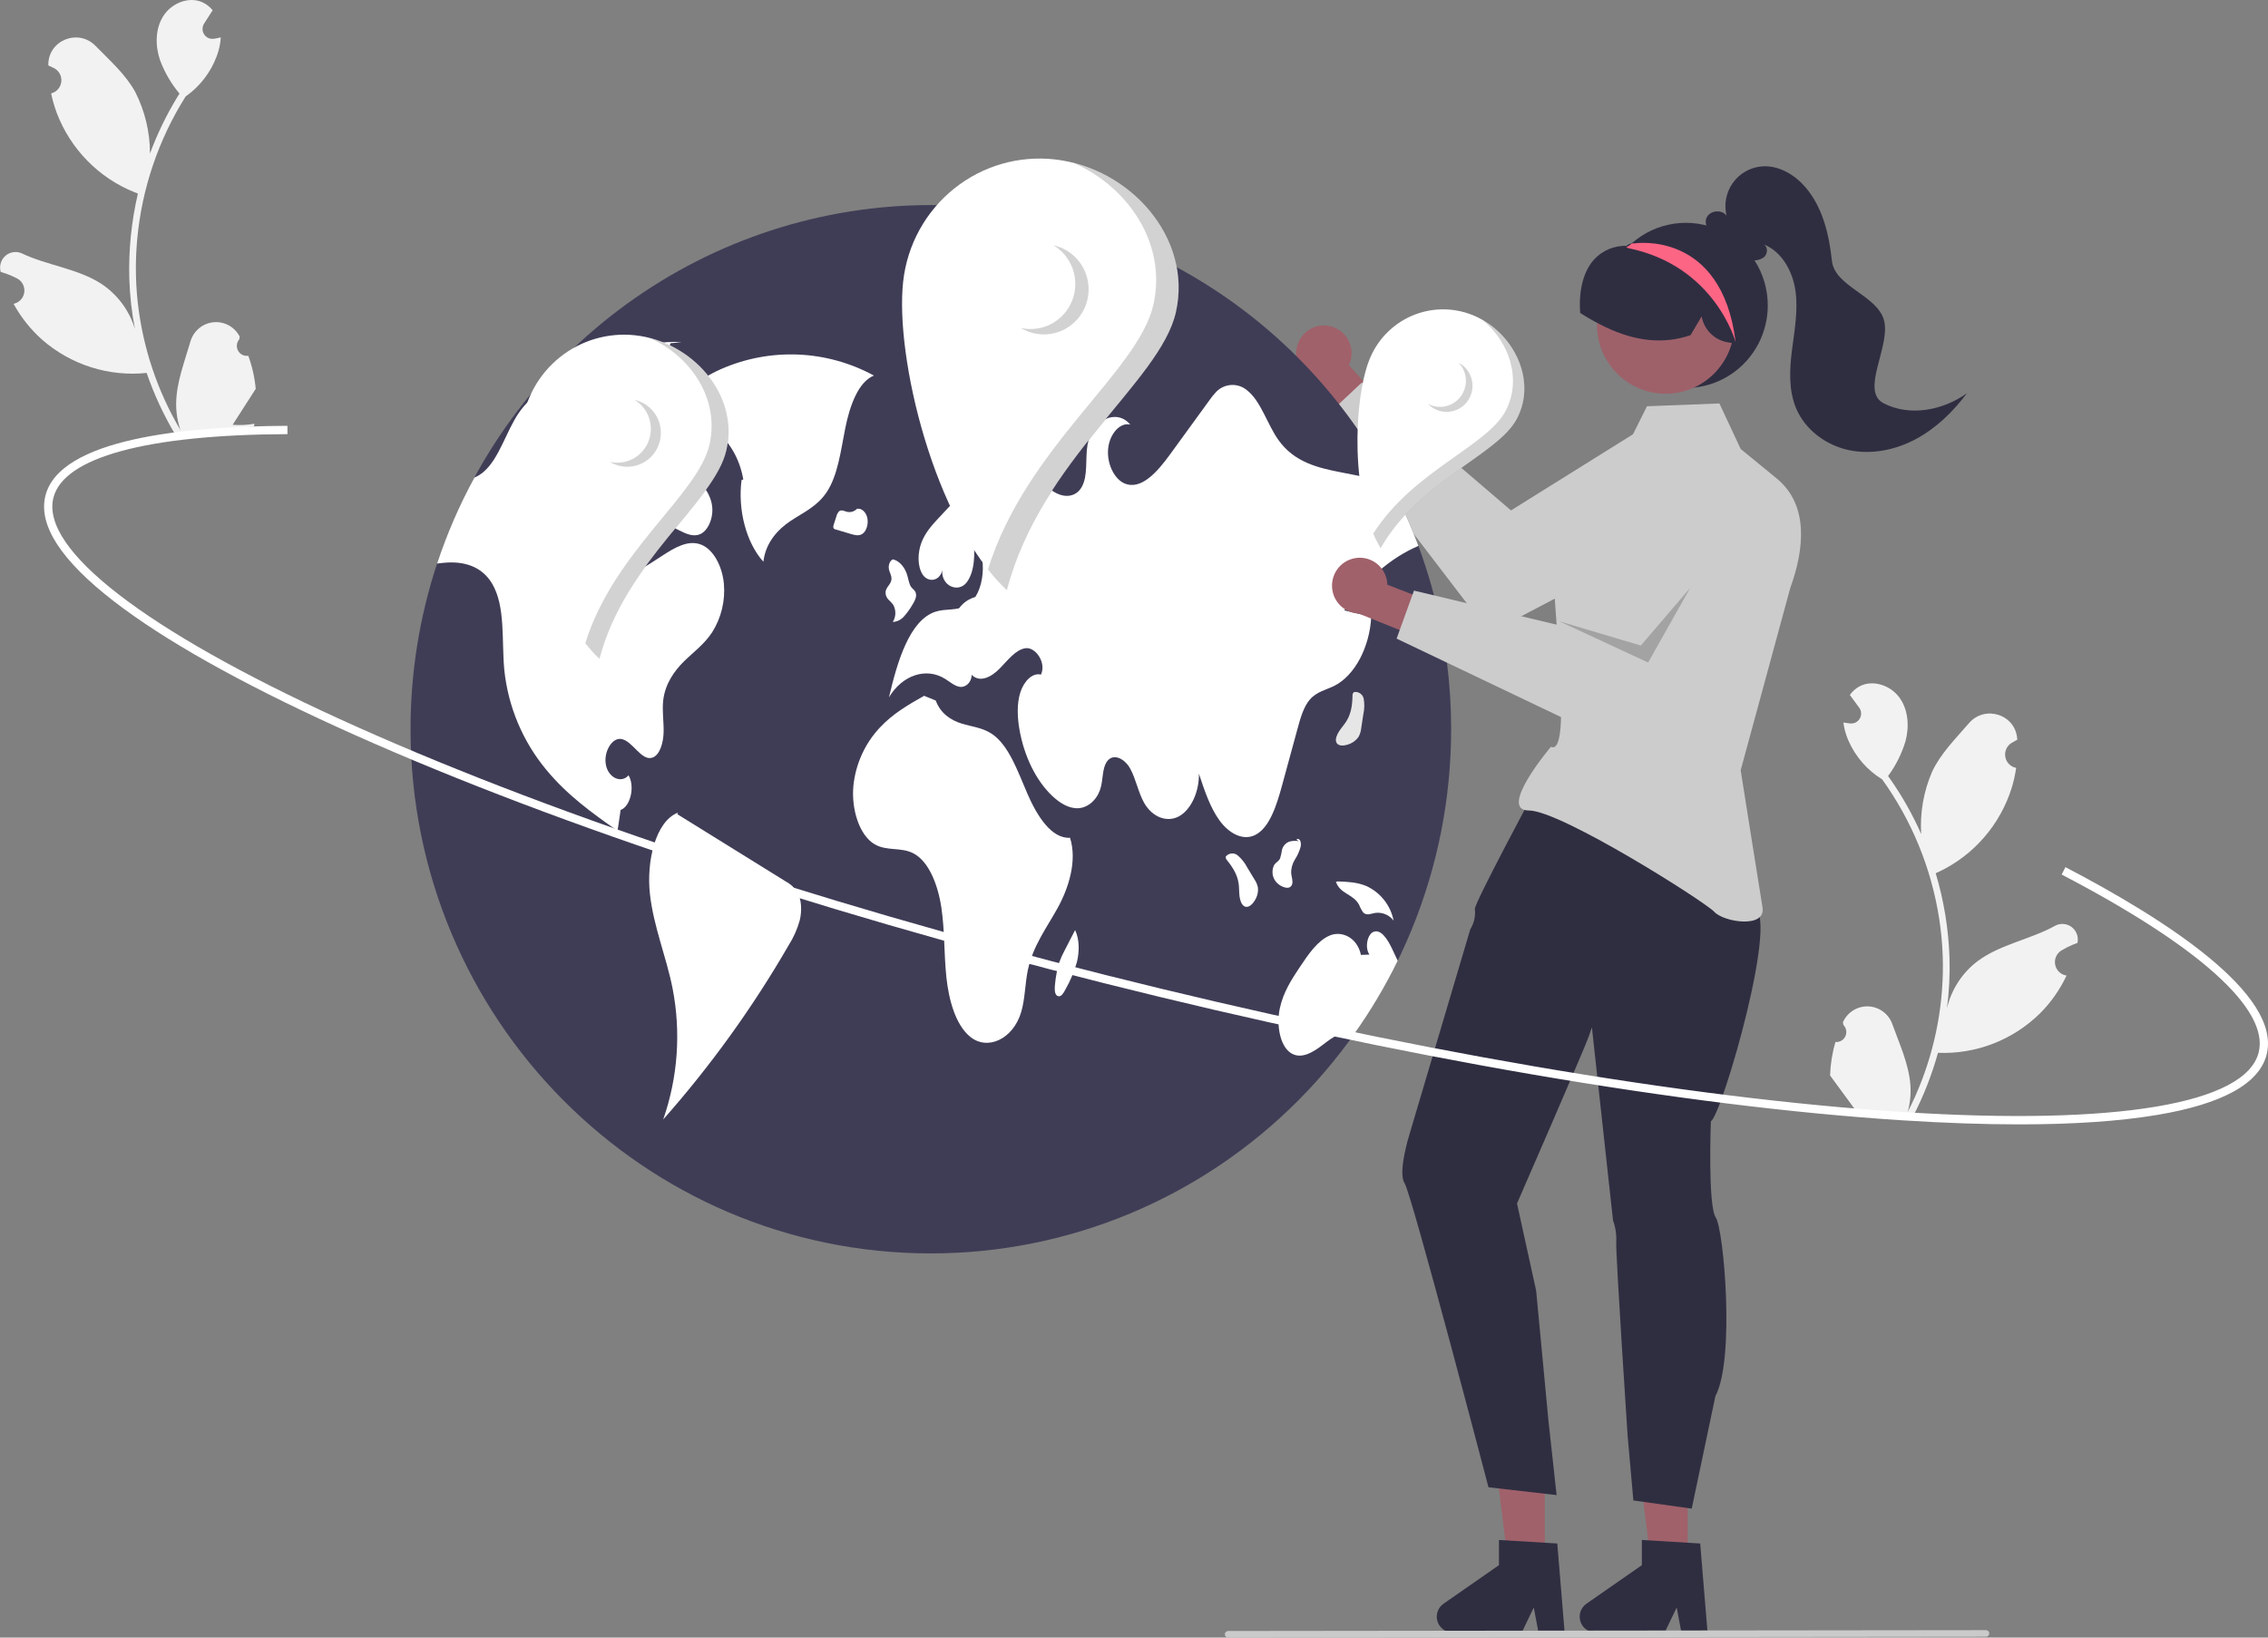 <svg width="558" height="403" viewBox="0 0 558 403" fill="none" xmlns="http://www.w3.org/2000/svg">
<rect x="0" y="0" width="558" height="403" fill="#808080" stroke="none"/>
<g clip-path="url(#clip0_76_1625)">
<path d="M451.582 256.427C452.081 256.474 452.582 256.365 453.017 256.115C453.452 255.865 453.801 255.486 454.015 255.03C454.23 254.574 454.3 254.062 454.216 253.564C454.133 253.067 453.899 252.607 453.548 252.247C453.497 251.998 453.462 251.819 453.411 251.569C453.436 251.517 453.46 251.464 453.485 251.412C454.044 250.237 454.935 249.254 456.047 248.588C457.158 247.922 458.44 247.601 459.731 247.666C461.023 247.732 462.266 248.18 463.306 248.956C464.345 249.731 465.134 250.799 465.573 252.024C467.329 256.916 469.624 261.841 470.01 266.945C470.179 269.2 469.959 271.469 469.359 273.649C474.475 263.658 477.399 252.675 477.933 241.445C478.064 238.627 478.039 235.803 477.857 232.988C477.706 230.68 477.455 228.384 477.104 226.099C475.182 213.702 470.369 201.941 463.061 191.782C459.4 189.54 456.509 186.222 454.777 182.274C454.149 180.854 453.729 179.351 453.529 177.81C453.95 177.885 454.379 177.941 454.801 177.989C454.933 178.002 455.071 178.015 455.203 178.028L455.253 178.033C455.717 178.076 456.185 177.983 456.598 177.764C457.011 177.546 457.353 177.212 457.582 176.802C457.811 176.392 457.918 175.925 457.89 175.455C457.861 174.986 457.699 174.535 457.422 174.156C457.25 173.921 457.077 173.686 456.904 173.45C456.643 173.087 456.374 172.731 456.112 172.368C456.082 172.333 456.053 172.297 456.027 172.259C455.725 171.845 455.424 171.438 455.123 171.024C455.748 170.139 456.568 169.411 457.518 168.898C460.808 167.158 465.165 168.675 467.344 171.702C469.529 174.73 469.777 178.845 468.803 182.455C467.867 185.521 466.421 188.404 464.525 190.981C464.688 191.213 464.859 191.438 465.022 191.67C468.006 195.933 470.569 200.48 472.673 205.246C472.35 200.002 473.267 194.755 475.349 189.938C477.44 185.456 481.142 181.772 484.428 177.966C488.375 173.395 495.923 175.825 496.302 181.872C496.306 181.93 496.309 181.989 496.312 182.047C495.839 182.288 495.375 182.545 494.92 182.818C494.348 183.166 493.894 183.679 493.617 184.291C493.339 184.903 493.252 185.586 493.366 186.249C493.48 186.912 493.79 187.524 494.255 188.007C494.721 188.489 495.32 188.819 495.975 188.952L496.042 188.966C495.8 190.632 495.433 192.278 494.944 193.888C493.535 198.381 491.22 202.533 488.143 206.083C485.067 209.632 481.297 212.503 477.068 214.515C476.791 214.643 476.52 214.77 476.243 214.891C478.266 221.655 479.407 228.655 479.639 235.716C479.762 239.881 479.551 244.05 479.007 248.181L479.035 248.035C480.137 243.465 482.771 239.418 486.491 236.578C492.013 232.425 499.603 231.156 505.504 227.886C506.132 227.52 506.851 227.343 507.576 227.375C508.301 227.407 509.001 227.647 509.595 228.068C510.188 228.488 510.65 229.07 510.926 229.747C511.202 230.423 511.28 231.164 511.152 231.884C511.142 231.935 511.131 231.986 511.121 232.037C510.25 232.348 509.398 232.714 508.571 233.131C508.098 233.372 507.634 233.629 507.179 233.902C506.607 234.249 506.153 234.763 505.876 235.375C505.598 235.987 505.511 236.669 505.625 237.332C505.739 237.995 506.049 238.608 506.514 239.091C506.98 239.573 507.579 239.902 508.234 240.036L508.301 240.049C508.349 240.059 508.39 240.068 508.439 240.077C506.815 243.525 504.614 246.666 501.932 249.361C498.623 252.621 494.688 255.166 490.369 256.839C486.049 258.512 481.436 259.279 476.812 259.091L476.805 259.091C475.296 264.527 473.231 269.79 470.642 274.796L451.262 273.887C451.202 273.667 451.15 273.44 451.098 273.22C452.886 273.418 454.692 273.394 456.475 273.15C455.12 271.304 453.764 269.445 452.409 267.599C452.378 267.564 452.35 267.528 452.323 267.49C451.636 266.546 450.941 265.608 450.254 264.664L450.254 264.663C450.344 261.872 450.79 259.104 451.581 256.427L451.582 256.427Z" fill="#F2F2F2"/>
<path d="M61.09 87.549C60.595 87.627 60.089 87.549 59.639 87.327C59.189 87.105 58.818 86.748 58.576 86.306C58.334 85.864 58.232 85.358 58.285 84.856C58.338 84.354 58.543 83.881 58.872 83.5C58.907 83.248 58.932 83.067 58.967 82.815C58.939 82.764 58.911 82.713 58.883 82.662C58.253 81.524 57.303 80.599 56.154 80.003C55.004 79.407 53.704 79.167 52.419 79.313C51.134 79.458 49.921 79.984 48.931 80.822C47.941 81.661 47.219 82.775 46.856 84.026C45.404 89.018 43.415 94.077 43.343 99.194C43.312 101.456 43.671 103.706 44.403 105.845C38.685 96.191 35.093 85.412 33.871 74.236C33.567 71.432 33.419 68.612 33.428 65.791C33.437 63.478 33.547 61.17 33.758 58.868C34.916 46.375 38.998 34.337 45.67 23.742C49.186 21.277 51.868 17.785 53.355 13.736C53.894 12.281 54.222 10.754 54.327 9.203C53.911 9.305 53.487 9.387 53.068 9.461C52.937 9.482 52.8 9.505 52.669 9.526L52.62 9.534C52.159 9.605 51.687 9.541 51.261 9.349C50.835 9.157 50.473 8.845 50.219 8.45C49.966 8.055 49.83 7.595 49.83 7.125C49.829 6.655 49.964 6.194 50.217 5.799C50.375 5.554 50.533 5.308 50.691 5.062C50.929 4.684 51.176 4.311 51.415 3.933C51.443 3.896 51.47 3.858 51.494 3.818C51.769 3.386 52.045 2.961 52.32 2.529C51.641 1.685 50.779 1.01 49.799 0.557C46.409 -0.974 42.153 0.81 40.164 3.968C38.169 7.126 38.173 11.249 39.367 14.79C40.489 17.792 42.109 20.58 44.16 23.034C44.011 23.276 43.854 23.511 43.706 23.753C40.988 28.193 38.709 32.891 36.901 37.779C36.902 32.525 35.665 27.346 33.292 22.667C30.93 18.324 27.009 14.877 23.496 11.283C19.277 6.966 11.892 9.862 11.885 15.921C11.884 15.98 11.885 16.038 11.885 16.097C12.372 16.307 12.851 16.535 13.322 16.78C13.914 17.091 14.399 17.575 14.713 18.168C15.027 18.762 15.156 19.438 15.083 20.106C15.01 20.775 14.739 21.406 14.303 21.917C13.868 22.427 13.29 22.793 12.645 22.967L12.579 22.985C12.923 24.633 13.39 26.253 13.977 27.829C15.659 32.227 18.224 36.226 21.512 39.578C24.8 42.929 28.739 45.559 33.083 47.304C33.368 47.414 33.646 47.525 33.93 47.628C32.325 54.505 31.615 61.563 31.817 68.625C31.95 72.79 32.416 76.937 33.212 81.026L33.175 80.882C31.795 76.389 28.918 72.514 25.031 69.912C19.265 66.11 11.612 65.316 5.521 62.42C4.872 62.094 4.143 61.961 3.422 62.039C2.701 62.116 2.016 62.4 1.449 62.856C0.883 63.312 0.457 63.923 0.223 64.615C-0.01 65.307 -0.043 66.052 0.129 66.762C0.143 66.812 0.156 66.863 0.169 66.913C1.058 67.169 1.931 67.481 2.781 67.846C3.268 68.057 3.747 68.284 4.218 68.529C4.81 68.84 5.295 69.324 5.609 69.918C5.924 70.511 6.053 71.187 5.98 71.856C5.907 72.525 5.635 73.156 5.2 73.666C4.765 74.177 4.187 74.543 3.542 74.716L3.476 74.734C3.428 74.746 3.387 74.758 3.34 74.77C5.172 78.111 7.561 81.108 10.403 83.632C13.905 86.68 17.989 88.974 22.403 90.375C26.817 91.776 31.468 92.254 36.072 91.779L36.079 91.778C37.918 97.11 40.302 102.235 43.193 107.07L62.48 104.956C62.526 104.732 62.564 104.503 62.603 104.28C60.83 104.589 59.026 104.678 57.231 104.545C58.471 102.618 59.71 100.678 60.95 98.752C60.978 98.715 61.005 98.677 61.029 98.637C61.657 97.652 62.292 96.673 62.921 95.688L62.921 95.687C62.66 92.906 62.045 90.172 61.091 87.55L61.09 87.549Z" fill="#F2F2F2"/>
<path d="M327.563 80.347C328.518 80.611 329.403 81.084 330.157 81.731C330.911 82.377 331.515 83.183 331.927 84.091C332.338 84.998 332.547 85.985 332.539 86.983C332.531 87.981 332.306 88.965 331.88 89.865L342.23 101.461L336.771 109.518L322.383 92.936C320.929 92.114 319.825 90.783 319.279 89.196C318.734 87.608 318.786 85.874 319.424 84.323C320.063 82.771 321.244 81.509 322.744 80.776C324.244 80.043 325.959 79.891 327.563 80.347V80.347Z" fill="#A0616A"/>
<path d="M424.46 108.821C423.527 107.29 422.303 105.96 420.859 104.908C419.415 103.855 417.779 103.1 416.044 102.686C414.31 102.271 412.511 102.206 410.752 102.494C408.993 102.782 407.307 103.417 405.791 104.363L371.752 125.607L335.034 94.155L325.899 102.726L366.462 155.76L419.182 128.064C417.951 128.711 425.946 111.259 424.46 108.821Z" fill="#CCCCCC"/>
<path d="M357.027 179.46C357.03 196.401 353.722 213.176 347.29 228.829C340.858 244.481 331.429 258.703 319.541 270.682C307.654 282.661 293.541 292.162 278.009 298.644C262.476 305.125 245.829 308.46 229.017 308.456C158.32 308.456 101.008 250.702 101.008 179.46C100.996 165.602 103.2 151.833 107.536 138.682C116.05 112.999 132.36 90.663 154.16 74.832C175.96 59.001 202.147 50.476 229.017 50.463C252.192 50.455 274.933 56.788 294.815 68.788C314.696 80.787 330.97 98.002 341.901 118.595C344.611 123.675 346.975 128.936 348.977 134.339C349.254 135.092 349.524 135.844 349.787 136.604V136.611C350.961 139.951 351.994 143.352 352.888 146.816C355.645 157.475 357.036 168.445 357.027 179.46V179.46Z" fill="#3F3D56"/>
<path d="M215.012 92.427C209.259 89.292 202.872 87.522 196.338 87.253C189.803 86.984 183.294 88.222 177.306 90.872C172.034 93.184 166.483 97.332 164.724 104.822C171.837 100.591 181.045 107.275 182.875 117.997L182.448 118.116C181.481 125.542 183.639 133.628 187.818 138.233C188.366 133.449 191.487 130.194 194.557 128.16C197.627 126.127 201.023 124.65 203.366 121.154C206.143 117.01 206.849 110.954 207.952 105.429C209.056 99.904 211.149 93.966 215.012 92.427Z" fill="white"/>
<path d="M175.196 155.624C173.226 158.605 170.595 160.476 168.234 162.805C165.88 165.141 163.64 168.294 163.171 172.344C162.872 174.938 163.334 177.575 163.27 180.198C163.206 182.821 162.339 185.774 160.568 186.426C157.773 187.443 155.639 182.212 152.766 181.846C150.483 181.56 148.428 185.179 149.09 188.318C149.751 191.457 152.859 192.847 154.644 190.797C156.258 193.528 155.12 198.48 152.695 199.318C152.439 201.038 152.183 202.751 151.934 204.471C145.804 200.149 139.61 195.756 134.397 189.428C128.599 182.45 125.003 173.885 124.071 164.833C123.395 157.559 124.398 149.239 121.084 143.642C118.431 139.163 113.88 138.174 109.783 138.453C109.037 138.503 108.283 138.589 107.536 138.683C109.952 131.371 113.02 124.295 116.703 117.541C117.537 117.181 118.311 116.695 119 116.101C122.812 112.84 124.505 106.24 127.598 101.675C127.797 101.381 128.004 101.094 128.217 100.815C131.382 96.651 135.62 94.508 139.716 92.516C148.784 88.08 158.114 83.587 167.687 84.203L164.963 84.468C161.784 93.441 158.603 102.413 155.419 111.385C154.935 112.761 154.447 114.14 153.954 115.521C152.148 120.623 150.284 126.055 150.562 131.767C150.725 135.149 151.892 138.761 154.11 139.922C156.18 140.997 158.441 139.679 160.44 138.374C161.286 137.83 162.125 137.285 162.972 136.733C166.008 134.762 169.372 132.742 172.579 134.06C175.516 135.264 177.685 139.285 178.098 143.62C178.476 147.835 177.456 152.057 175.196 155.624V155.624Z" fill="white"/>
<path d="M193.257 216.881C184.388 211.378 175.519 205.875 166.65 200.373L166.801 199.982C161.287 202.098 158.997 211.976 159.908 220.054C160.82 228.131 163.91 235.352 165.471 243.223C167.576 253.994 166.781 265.136 163.17 275.493C174.832 262.307 185.153 247.975 193.978 232.714C195.211 230.79 196.15 228.691 196.764 226.487C197.328 224.142 197.241 221.322 196.113 219.441C195.387 218.362 194.405 217.482 193.257 216.881V216.881Z" fill="white"/>
<path d="M158.254 116.768C157.313 118.902 156.95 121.747 157.805 123.955C158.678 126.21 160.523 127.229 162.222 128.077L167.122 130.525C168.752 131.339 170.51 132.162 172.172 131.492C174.176 130.684 175.566 127.517 175.207 124.577C174.824 121.449 172.867 119.297 171.057 117.464C168.524 114.9 165.992 112.335 163.459 109.771L162.032 111.532C160.488 113.05 159.21 114.82 158.254 116.768V116.768Z" fill="white"/>
<path d="M330.757 150.213C332.961 150.736 335.166 151.259 337.37 151.782C336.986 159.286 333.296 166.23 328.346 168.746C326.283 169.792 323.986 170.179 322.28 172.135C320.736 173.913 319.954 176.679 319.236 179.323C317.977 183.939 316.718 188.554 315.459 193.169C314.108 198.142 312.373 203.668 308.86 205.46C305.845 207 302.395 205.115 300.077 201.955C297.759 198.795 296.343 194.545 294.971 190.403C295.056 194.918 292.973 199.346 290.021 200.916C287.063 202.485 283.464 201.066 281.487 197.562C280.065 195.047 279.475 191.728 278.081 189.177C276.687 186.626 273.764 185.164 272.242 187.558C271.239 189.149 271.367 191.585 270.869 193.606C270.094 196.745 267.748 198.716 265.422 198.888C263.104 199.06 260.842 197.712 258.901 195.885C254.897 192.101 251.945 186.096 250.8 179.424C250.296 176.45 250.153 173.21 251.028 170.422C251.903 167.635 254.015 165.485 256.113 166.015C257.493 163.077 254.769 159.178 252.315 159.522C249.854 159.866 247.927 162.525 245.908 164.568C243.895 166.61 241.079 168.093 239.052 166.065C239.066 167.95 237.544 169.197 236.229 169.039C234.92 168.889 233.754 167.828 232.552 167.076C227.908 164.159 222.012 166.094 218.713 171.612C220.775 162.769 223.797 152.621 230.134 150.543C232.723 149.69 235.546 150.392 237.992 148.916C242.323 146.3 243.198 136.418 239.457 132.34C239.934 136.195 239.841 140.696 237.822 143.333C235.802 145.97 231.563 144.25 231.819 140.352C231.236 143.039 228.335 143.448 226.998 141.384C225.654 139.32 225.767 135.945 226.72 133.479C227.673 131.014 229.295 129.244 230.866 127.545C234.244 123.898 237.672 120.207 241.584 117.914C245.502 115.62 250.025 114.846 253.951 117.125C256.02 118.329 257.841 120.336 259.953 121.397C262.065 122.464 264.746 122.328 266.147 119.834C267.719 117.054 266.979 112.926 267.563 109.45C268.608 103.308 274.703 100.435 278.081 104.491C275.556 103.839 272.946 106.849 272.633 110.496C272.313 114.144 274.141 117.828 276.587 118.931C280.698 120.766 284.723 116.151 287.831 111.879C291.074 107.408 294.321 102.938 297.574 98.471C298.093 97.71 298.676 96.996 299.316 96.335C300.335 95.335 301.693 94.762 303.115 94.733C304.537 94.703 305.917 95.22 306.975 96.178C310.261 98.879 311.804 104.419 314.5 108.232C318.411 113.771 324.264 115.119 329.711 116.194C333.772 116.989 337.835 117.789 341.901 118.594C344.611 123.675 346.975 128.935 348.977 134.339C342.093 137.285 335.742 142.796 330.757 150.213Z" fill="white"/>
<path d="M343.885 236.44C340.838 242.675 337.294 248.65 333.288 254.306C330.728 253.203 327.976 255.173 325.579 257.022C323.076 258.957 320.068 260.842 317.501 259.079C314.876 257.273 314.03 252.221 314.862 248.215C315.694 244.216 317.771 241.034 319.783 238.01C321.917 234.799 324.2 231.467 327.165 230.22C330.138 228.973 333.957 230.736 334.825 234.993L336.93 234.921C335.749 233.287 336.368 229.904 337.954 229.31C339.781 228.614 341.367 231.144 342.448 233.38C342.932 234.391 343.423 235.408 343.885 236.44Z" fill="white"/>
<path d="M263.263 206.17C258.738 206.456 255.154 200.843 252.773 195.321C250.391 189.799 248.218 183.485 244.135 180.674C241.803 179.068 239.143 178.848 236.613 178.069C234.082 177.291 231.434 175.681 230.225 172.401L227.354 171.233C223.564 173.381 219.723 175.568 216.457 179.063C212.794 182.984 210.512 188.011 209.964 193.368C209.415 199.157 211.44 205.613 215.223 207.788C218.212 209.506 221.693 208.423 224.72 209.996C228.503 211.962 230.749 217.671 231.6 223.309C232.45 228.946 232.234 234.805 232.843 240.506C233.451 246.208 235.127 252.14 238.597 255.062C242.938 258.719 249.308 255.68 251.256 249.025C252.212 245.76 252.179 242.076 252.893 238.687C254.152 232.719 257.548 228.291 260.241 223.396C262.934 218.5 265.054 211.851 263.263 206.17Z" fill="white"/>
<path d="M218.553 147.525C218.975 147.917 219.368 148.338 219.731 148.786C220.106 149.438 220.298 150.181 220.285 150.934C220.272 151.688 220.056 152.424 219.658 153.062C220.204 153.031 220.736 152.886 221.223 152.637C221.709 152.388 222.14 152.039 222.486 151.614C223.312 150.666 224.038 149.635 224.654 148.537C225.115 147.779 225.606 146.753 225.293 145.853C225.079 145.238 224.574 144.976 224.219 144.514C223.658 143.781 223.518 142.617 223.228 141.611C222.6 139.439 221.096 137.842 219.463 137.613L219.69 137.657C219.008 137.892 218.532 138.984 218.683 139.966C218.82 140.86 219.39 141.603 219.333 142.515C219.252 143.826 217.951 144.442 217.871 145.753C217.858 146.411 218.103 147.048 218.553 147.525V147.525Z" fill="white"/>
<path d="M210.8 125.237C210.807 125.235 210.814 125.235 210.821 125.233C210.96 125.105 211.089 124.967 211.207 124.819L210.8 125.237Z" fill="#E6E6E6"/>
<path d="M212.157 131.394C213.158 130.746 213.716 128.953 213.386 127.452C213.057 125.961 211.894 124.958 210.821 125.234C210.509 125.552 210.123 125.785 209.698 125.911C209.272 126.037 208.822 126.052 208.39 125.955C207.726 125.783 206.998 125.339 206.423 125.843C206.093 126.219 205.863 126.672 205.753 127.161C205.54 127.82 205.327 128.479 205.114 129.138C205.012 129.374 204.986 129.635 205.038 129.887C205.079 129.987 205.145 130.076 205.229 130.144C205.314 130.211 205.414 130.256 205.521 130.273C206.799 130.653 208.076 131.033 209.354 131.412C210.285 131.689 211.291 131.955 212.157 131.394Z" fill="white"/>
<path d="M308.621 216.388C308.03 215.413 307.44 214.439 306.849 213.464C306.269 212.336 305.476 211.332 304.514 210.51C304.302 210.331 304.058 210.197 303.794 210.115C303.531 210.034 303.253 210.006 302.979 210.033C302.705 210.061 302.438 210.144 302.196 210.277C301.954 210.409 301.74 210.59 301.568 210.807L301.64 211.364C302.987 213.066 304.411 214.957 304.753 217.483C304.887 218.479 304.84 219.509 304.958 220.51C305.077 221.51 305.412 222.547 306.053 222.978C306.983 223.605 308.075 222.681 308.737 221.555C309.329 220.63 309.594 219.531 309.491 218.435C309.343 217.7 309.047 217.003 308.621 216.388V216.388Z" fill="white"/>
<path d="M334.908 179.17C335.079 178.041 335.25 176.913 335.421 175.784C335.698 174.544 335.733 173.261 335.522 172.008C335.475 171.734 335.373 171.473 335.224 171.239C335.075 171.006 334.88 170.805 334.653 170.648C334.425 170.491 334.168 170.381 333.898 170.326C333.628 170.27 333.349 170.27 333.079 170.324L332.778 170.797C332.721 172.973 332.602 175.344 331.249 177.498C330.716 178.347 330.021 179.105 329.472 179.947C328.923 180.789 328.517 181.8 328.732 182.546C329.043 183.629 330.469 183.631 331.695 183.199C332.739 182.875 333.644 182.206 334.265 181.301C334.622 180.643 334.841 179.917 334.908 179.17V179.17Z" fill="#E6E6E6"/>
<path d="M317.887 217.656C318.176 216.819 317.759 215.86 317.671 214.935C317.628 213.741 317.942 212.561 318.573 211.549C319.198 210.594 319.672 209.546 319.978 208.444C320.107 207.942 320.083 207.412 319.91 206.924C319.715 206.481 319.241 206.279 318.97 206.63L319.551 207.007C318.766 206.866 317.96 206.905 317.192 207.122C316.754 207.291 316.363 207.564 316.052 207.917C315.74 208.271 315.518 208.695 315.404 209.153C315.308 209.868 315.151 210.573 314.935 211.26C314.589 211.978 313.917 212.217 313.495 212.848C313.208 213.407 313.063 214.029 313.073 214.658C313.083 215.288 313.249 215.905 313.555 216.454C314.085 217.351 314.927 218.019 315.917 218.326C316.627 218.582 317.562 218.596 317.887 217.656Z" fill="white"/>
<path d="M334.387 222.673C334.644 223.346 334.988 223.981 335.41 224.564C336.2 225.365 337.273 224.873 338.232 224.678C339.101 224.539 339.992 224.641 340.809 224.971C341.626 225.301 342.339 225.848 342.873 226.554C342.501 224.686 341.69 222.935 340.508 221.449C339.326 219.962 337.807 218.784 336.078 218.011C333.819 217.083 331.44 216.994 329.091 216.91L328.685 217.015C329.719 220.048 332.966 219.98 334.387 222.673Z" fill="white"/>
<path d="M264.501 228.877L264.507 228.89C264.546 228.814 264.586 228.738 264.625 228.661L264.501 228.877Z" fill="#E6E6E6"/>
<path d="M261.998 233.76C261.452 234.758 260.982 235.798 260.593 236.868C260.078 238.603 259.737 240.385 259.575 242.188C259.448 243.213 259.409 244.522 260.046 245.022C260.229 245.144 260.45 245.195 260.668 245.165C260.886 245.136 261.085 245.027 261.229 244.86C261.583 244.482 261.873 244.048 262.086 243.576C263.339 241.401 264.312 239.075 264.981 236.653C265.591 234.102 265.585 231.099 264.507 228.89C263.67 230.513 262.834 232.136 261.998 233.76Z" fill="white"/>
<path d="M237.849 103.676C238.247 104.068 238.749 104.334 239.295 104.441C239.841 104.549 240.406 104.493 240.92 104.28C241.986 103.811 242.963 103.16 243.81 102.357C244.511 101.834 245.106 101.18 245.562 100.431C245.813 99.983 245.974 99.49 246.036 98.979C246.097 98.469 246.058 97.951 245.92 97.456C245.525 96.289 244.52 95.898 243.634 95.634C242.216 95.21 240.798 94.786 239.38 94.362L240.406 93.43C239.35 92.859 238.182 93.919 237.522 95.231C237.099 96.087 236.804 97.002 236.647 97.946C236.294 100.004 236.639 102.456 237.849 103.676Z" fill="#E6E6E6"/>
<path d="M262.889 95.205C263.288 95.649 263.841 95.924 264.434 95.972C265.027 96.021 265.616 95.84 266.082 95.467C266.483 95.164 266.816 94.779 267.059 94.337C267.303 93.895 267.451 93.407 267.494 92.903C267.595 91.779 267.043 90.53 266.255 90.433L266.436 89.38C264.918 89.104 263.05 89.049 262.237 90.906C261.963 91.617 261.879 92.389 261.993 93.143C262.107 93.898 262.416 94.609 262.889 95.205Z" fill="#E6E6E6"/>
<path d="M259.544 39.232C250.647 38.22 241.715 40.812 234.714 46.437C227.713 52.061 223.216 60.258 222.213 69.224C220.123 87.894 229.884 128.437 247.68 145.22C256.059 113.065 285.421 93.993 289.307 76.85C293.458 58.533 278.071 41.338 259.544 39.232Z" fill="white"/>
<path d="M253.39 80.737C259.471 80.737 264.401 75.77 264.401 69.642C264.401 63.515 259.471 58.547 253.39 58.547C247.31 58.547 242.38 63.515 242.38 69.642C242.38 75.77 247.31 80.737 253.39 80.737Z" fill="white"/>
<path d="M241.814 161.218C245.796 161.218 249.025 157.965 249.025 153.951C249.025 149.938 245.796 146.684 241.814 146.684C237.831 146.684 234.602 149.938 234.602 153.951C234.602 157.965 237.831 161.218 241.814 161.218Z" fill="white"/>
<path opacity="0.2" d="M262.5 61.694C263.739 62.444 264.82 63.433 265.68 64.604C266.54 65.776 267.163 67.106 267.512 68.52C267.862 69.933 267.932 71.403 267.718 72.844C267.505 74.285 267.011 75.669 266.267 76.918C265.522 78.167 264.54 79.256 263.378 80.122C262.216 80.989 260.896 81.617 259.493 81.969C256.659 82.681 253.662 82.229 251.159 80.714C253.711 81.286 256.381 80.924 258.693 79.693C261.004 78.462 262.805 76.442 263.774 73.995C264.743 71.548 264.816 68.834 263.98 66.338C263.144 63.842 261.454 61.727 259.212 60.372C260.371 60.631 261.482 61.077 262.5 61.694V61.694Z" fill="#231F20"/>
<path opacity="0.2" d="M289.35 76.886C285.465 94.028 256.102 113.101 247.723 145.256C246.049 143.663 244.495 141.946 243.072 140.122C252.488 109.897 280.023 91.531 283.777 74.969C287.137 60.145 277.699 46.057 264.157 40.106C280.55 44.258 293.154 60.1 289.35 76.886Z" fill="#231F20"/>
<path d="M156.368 82.523C149.686 81.763 142.979 83.71 137.722 87.934C132.464 92.157 129.087 98.313 128.333 105.046C126.764 119.067 134.094 149.513 147.458 162.117C153.751 137.969 175.801 123.647 178.719 110.773C181.836 97.018 170.281 84.105 156.368 82.523Z" fill="white"/>
<path d="M151.747 113.692C156.313 113.692 160.015 109.962 160.015 105.36C160.015 100.759 156.313 97.028 151.747 97.028C147.18 97.028 143.478 100.759 143.478 105.36C143.478 109.962 147.18 113.692 151.747 113.692Z" fill="white"/>
<path d="M143.053 174.13C146.044 174.13 148.468 171.687 148.468 168.673C148.468 165.659 146.044 163.216 143.053 163.216C140.062 163.216 137.637 165.659 137.637 168.673C137.637 171.687 140.062 174.13 143.053 174.13Z" fill="white"/>
<path opacity="0.2" d="M158.588 99.391C159.518 99.954 160.33 100.697 160.976 101.577C161.622 102.456 162.089 103.455 162.352 104.517C162.614 105.579 162.667 106.682 162.506 107.764C162.346 108.846 161.975 109.886 161.416 110.824C160.857 111.762 160.12 112.579 159.247 113.23C158.374 113.881 157.383 114.352 156.329 114.617C155.276 114.881 154.181 114.934 153.107 114.773C152.033 114.611 151.001 114.238 150.071 113.674C151.987 114.104 153.993 113.832 155.728 112.908C157.464 111.983 158.817 110.466 159.544 108.629C160.272 106.791 160.327 104.753 159.699 102.878C159.071 101.004 157.802 99.416 156.118 98.398C156.989 98.593 157.823 98.928 158.588 99.391Z" fill="#231F20"/>
<path opacity="0.2" d="M178.751 110.8C175.833 123.674 153.783 137.996 147.49 162.144C146.234 160.947 145.066 159.658 143.998 158.288C151.069 135.59 171.747 121.798 174.566 109.36C177.089 98.228 170.002 87.649 159.832 83.18C172.142 86.298 181.608 98.195 178.751 110.8Z" fill="#231F20"/>
<path d="M415.228 384.353H406.15L401.831 349.067L415.23 349.068L415.228 384.353Z" fill="#A0616A"/>
<path d="M420.112 401.723H413.67L412.52 395.595L409.576 401.723H392.49C391.672 401.723 390.874 401.46 390.214 400.971C389.555 400.482 389.067 399.793 388.824 399.005C388.58 398.217 388.593 397.371 388.86 396.591C389.127 395.811 389.634 395.137 390.308 394.668L403.952 385.173V378.977L418.302 379.84L420.112 401.723Z" fill="#2F2E41"/>
<path d="M380.066 384.353H370.988L366.669 349.067L380.068 349.068L380.066 384.353Z" fill="#A0616A"/>
<path d="M384.95 401.723H378.508L377.358 395.595L374.413 401.723H357.328C356.509 401.723 355.712 401.46 355.052 400.971C354.392 400.482 353.905 399.793 353.661 399.005C353.418 398.217 353.43 397.371 353.697 396.591C353.964 395.811 354.472 395.137 355.146 394.668L368.79 385.173V378.977L383.14 379.84L384.95 401.723Z" fill="#2F2E41"/>
<path d="M345.577 291.19C347.314 293.816 366.214 366.005 366.214 366.005L382.972 367.93L380.983 349.767L377.942 317.625L373.234 296.171C373.234 296.171 389.86 258.041 390.911 255.004L391.658 252.824L396.852 300.328C397.47 302.024 397.739 303.829 397.643 305.633C397.487 308.6 400.44 353.242 400.44 353.242L401.86 369.252L416.218 371.262L422.043 343.561C426.907 334.563 424.119 302.587 422.13 299.611C420.141 296.634 420.931 275.907 420.931 275.907C423.471 275.006 438.618 222.957 431.042 223.264C431.528 220.489 431.91 218.012 431.91 218.012L418.759 207.324L385.847 198.702L377.543 194.685C377.543 194.685 362.713 222.319 362.861 223.693C363.065 225.434 362.67 227.192 361.74 228.674L346.767 279.172C346.767 279.172 343.822 288.538 345.577 291.19Z" fill="#2F2E41"/>
<path d="M428.264 110.489L423.028 99.287L405.207 99.977L399.395 111.631C399.395 111.631 382.783 131.626 382.245 138.127C381.569 146.304 387.189 186.379 381.569 183.782C381.569 183.782 368.319 199.454 376.159 199.454C383.999 199.454 419.464 221.889 421.792 224.412C424.119 226.935 434.507 228.571 433.636 223.304C432.765 218.036 428.264 189.551 428.264 189.551L440.448 144.759C443.955 135.089 445.046 124.242 437.119 117.746L428.264 110.489Z" fill="#CCCCCC"/>
<path d="M362.254 77.517C359.871 76.564 357.324 76.093 354.76 76.131C352.195 76.169 349.664 76.716 347.309 77.741C344.955 78.765 342.823 80.246 341.037 82.101C339.251 83.955 337.844 86.146 336.898 88.548C332.919 98.65 332.259 122.774 339.664 134.865C349.186 118.198 368.449 112.043 373.2 103.069C378.277 93.48 372.279 81.527 362.254 77.517Z" fill="white"/>
<path d="M354.238 99.969C357.755 99.969 360.607 97.096 360.607 93.551C360.607 90.006 357.755 87.133 354.238 87.133C350.72 87.133 347.869 90.006 347.869 93.551C347.869 97.096 350.72 99.969 354.238 99.969Z" fill="white"/>
<path d="M335.075 143.044C337.379 143.044 339.246 141.162 339.246 138.84C339.246 136.519 337.379 134.637 335.075 134.637C332.771 134.637 330.903 136.519 330.903 138.84C330.903 141.162 332.771 143.044 335.075 143.044Z" fill="white"/>
<path opacity="0.2" d="M360.52 90.508C361.687 91.737 362.322 93.383 362.285 95.083C362.249 96.784 361.544 98.4 360.325 99.577C359.106 100.754 357.474 101.396 355.786 101.36C354.098 101.325 352.494 100.616 351.324 99.389C352.663 100.099 354.208 100.306 355.684 99.972C357.159 99.639 358.469 98.787 359.378 97.569C360.288 96.352 360.737 94.847 360.647 93.326C360.556 91.805 359.931 90.366 358.884 89.267C359.492 89.589 360.045 90.008 360.52 90.508Z" fill="#231F20"/>
<path opacity="0.2" d="M373.219 103.096C368.468 112.07 349.204 118.224 339.683 134.891C338.989 133.746 338.38 132.55 337.861 131.314C347.67 115.883 365.807 109.844 370.397 101.173C374.506 93.413 371.36 84.105 364.698 78.711C373.222 83.537 377.871 94.308 373.219 103.096Z" fill="#231F20"/>
<path d="M333.195 137.393C334.164 137.192 335.166 137.207 336.13 137.438C337.093 137.669 337.994 138.11 338.77 138.73C339.546 139.349 340.177 140.133 340.62 141.026C341.063 141.918 341.306 142.898 341.332 143.895L355.782 149.484L354.553 159.161L334.258 150.979C332.592 150.913 331.008 150.233 329.807 149.069C328.605 147.905 327.869 146.337 327.738 144.662C327.607 142.987 328.09 141.322 329.096 139.983C330.101 138.643 331.56 137.721 333.195 137.393L333.195 137.393Z" fill="#A0616A"/>
<path d="M434.155 117.452C432.634 116.516 430.944 115.892 429.183 115.615C427.422 115.339 425.624 115.415 423.892 115.841C422.16 116.266 420.529 117.032 419.091 118.094C417.654 119.156 416.439 120.494 415.516 122.03L394.776 156.543L347.884 145.342L343.612 157.161L403.662 185.825L434.075 137.011C438.629 130.562 440.858 121.576 434.155 117.452Z" fill="#CCCCCC"/>
<path d="M434.929 75.155C434.931 78.481 434.122 81.757 432.573 84.695C431.025 87.632 428.784 90.142 426.049 92.004C423.313 93.865 420.166 95.022 416.883 95.371C413.6 95.721 410.283 95.253 407.221 94.009C404.16 92.765 401.448 90.783 399.325 88.236C397.201 85.689 395.73 82.656 395.041 79.403C394.352 76.15 394.466 72.776 395.373 69.578C396.281 66.38 397.953 63.455 400.244 61.059L400.341 60.962C400.502 60.791 400.663 60.621 400.833 60.458C400.834 60.458 400.835 60.458 400.836 60.457C400.837 60.457 400.838 60.456 400.838 60.456C400.839 60.455 400.84 60.454 400.84 60.453C400.84 60.452 400.841 60.451 400.841 60.45C401.05 60.255 401.26 60.06 401.478 59.873C404.392 57.298 407.98 55.625 411.814 55.052C415.647 54.48 419.563 55.033 423.093 56.646C426.623 58.258 429.616 60.861 431.715 64.144C433.815 67.427 434.931 71.249 434.929 75.155V75.155Z" fill="#2F2E41"/>
<path d="M409.795 96.898C419.134 96.898 426.705 89.268 426.705 79.857C426.705 70.446 419.134 62.816 409.795 62.816C400.456 62.816 392.885 70.446 392.885 79.857C392.885 89.268 400.456 96.898 409.795 96.898Z" fill="#9E616A"/>
<path d="M427.752 84.717L424.95 84.218C423.385 83.931 421.943 83.17 420.819 82.035C419.695 80.9 418.941 79.447 418.659 77.869L415.925 82.486L415.805 82.526C409.291 84.705 402.514 84.053 395.091 80.536C392.968 79.522 390.909 78.377 388.925 77.11L388.778 77.018L388.766 76.845C388.388 71.301 389.622 66.67 392.243 63.804C393.249 62.726 394.47 61.875 395.826 61.305C397.182 60.736 398.642 60.461 400.11 60.5C400.214 60.472 400.311 60.419 400.389 60.344C400.427 60.317 400.465 60.289 400.502 60.263V60.234L400.696 60.142C401.114 59.944 401.539 59.755 401.964 59.582C405.31 58.277 408.954 57.949 412.476 58.637C415.999 59.325 419.257 61.001 421.877 63.471C427.086 68.483 429.475 76.892 427.822 84.398L427.752 84.717Z" fill="#2F2E41"/>
<path d="M463.419 99.235C457.665 96.242 465.066 85.379 463.579 79.028C462.091 72.677 451.382 70.634 450.7 64.144C450.018 57.655 448.413 50.962 444.163 46.037C441.448 42.891 437.447 40.568 433.327 40.962C431.933 41.095 430.584 41.53 429.372 42.236C428.16 42.942 427.113 43.903 426.303 45.054C425.492 46.204 424.938 47.517 424.676 48.903C424.415 50.289 424.453 51.716 424.788 53.086C423.615 51.411 420.58 51.774 419.828 53.679C419.16 55.373 420.636 57.424 422.372 57.574C424.645 60.401 427.247 63.403 430.807 63.973C431.374 64.104 431.963 64.104 432.531 63.972C433.098 63.84 433.627 63.58 434.08 63.212C434.918 62.401 434.983 60.781 433.989 60.175C438.463 61.966 441.086 66.841 441.75 71.645C442.414 76.45 441.495 81.311 440.89 86.124C440.285 90.936 440.024 95.999 441.897 100.468C444.109 105.748 449.203 109.532 454.762 110.746C460.32 111.959 466.24 110.773 471.272 108.101C476.304 105.428 480.5 101.349 483.927 96.775C478.023 100.999 469.854 102.582 463.419 99.235Z" fill="#2F2E41"/>
<path d="M427.033 84.243C427.033 84.243 422.023 65.401 400.55 61.052C400.526 61.044 400.445 61.011 400.341 60.962C400.276 60.922 400.195 60.881 400.115 60.84C400.357 60.702 400.591 60.58 400.833 60.458C400.834 60.458 400.835 60.458 400.836 60.458C400.837 60.457 400.838 60.457 400.838 60.456C400.839 60.455 400.84 60.454 400.84 60.453C400.84 60.452 400.841 60.451 400.841 60.45C401.05 60.255 401.26 60.06 401.478 59.873L402.091 59.898C402.091 59.898 423.637 56.459 427.033 84.243Z" fill="#FD6584"/>
<path opacity="0.2" d="M415.817 144.703L403.69 158.862L383.65 152.899L405.496 163.044L415.817 144.703Z" fill="black"/>
<path d="M488.611 402.791L302.149 403C301.936 402.999 301.732 402.914 301.582 402.762C301.431 402.61 301.347 402.403 301.347 402.189C301.347 401.974 301.431 401.768 301.582 401.616C301.732 401.464 301.936 401.378 302.149 401.377L488.611 401.168C488.824 401.168 489.029 401.253 489.18 401.406C489.331 401.558 489.416 401.764 489.416 401.979C489.416 402.194 489.331 402.401 489.18 402.553C489.029 402.705 488.824 402.791 488.611 402.791V402.791Z" fill="#CACACA"/>
<path d="M496.795 276.702C488.064 276.702 478.495 276.37 468.086 275.705C414.252 272.26 344.52 260.283 271.735 241.98C198.95 223.678 131.809 201.236 82.68 178.79C58.747 167.855 40.379 157.505 28.087 148.026C15.072 137.991 9.379 129.243 11.165 122.028C14.647 107.971 45.47 104.896 70.714 104.792L70.723 106.836C36.055 106.979 15.603 112.551 13.134 122.523C9.988 135.225 35.642 155.054 83.517 176.928C132.539 199.325 199.557 221.724 272.226 239.997C344.895 258.27 414.499 270.227 468.215 273.665C520.674 277.022 552.566 271.663 555.712 258.961C558.323 248.415 541.107 232.88 507.235 215.216L508.168 213.4C532.779 226.235 561.348 244.644 557.68 259.456C555.893 266.671 546.79 271.698 530.622 274.395C521.406 275.932 510.086 276.702 496.795 276.702Z" fill="white"/>
</g>
<defs>
<clipPath id="clip0_76_1625">
<rect width="558" height="403" fill="white"/>
</clipPath>
</defs>
</svg>

